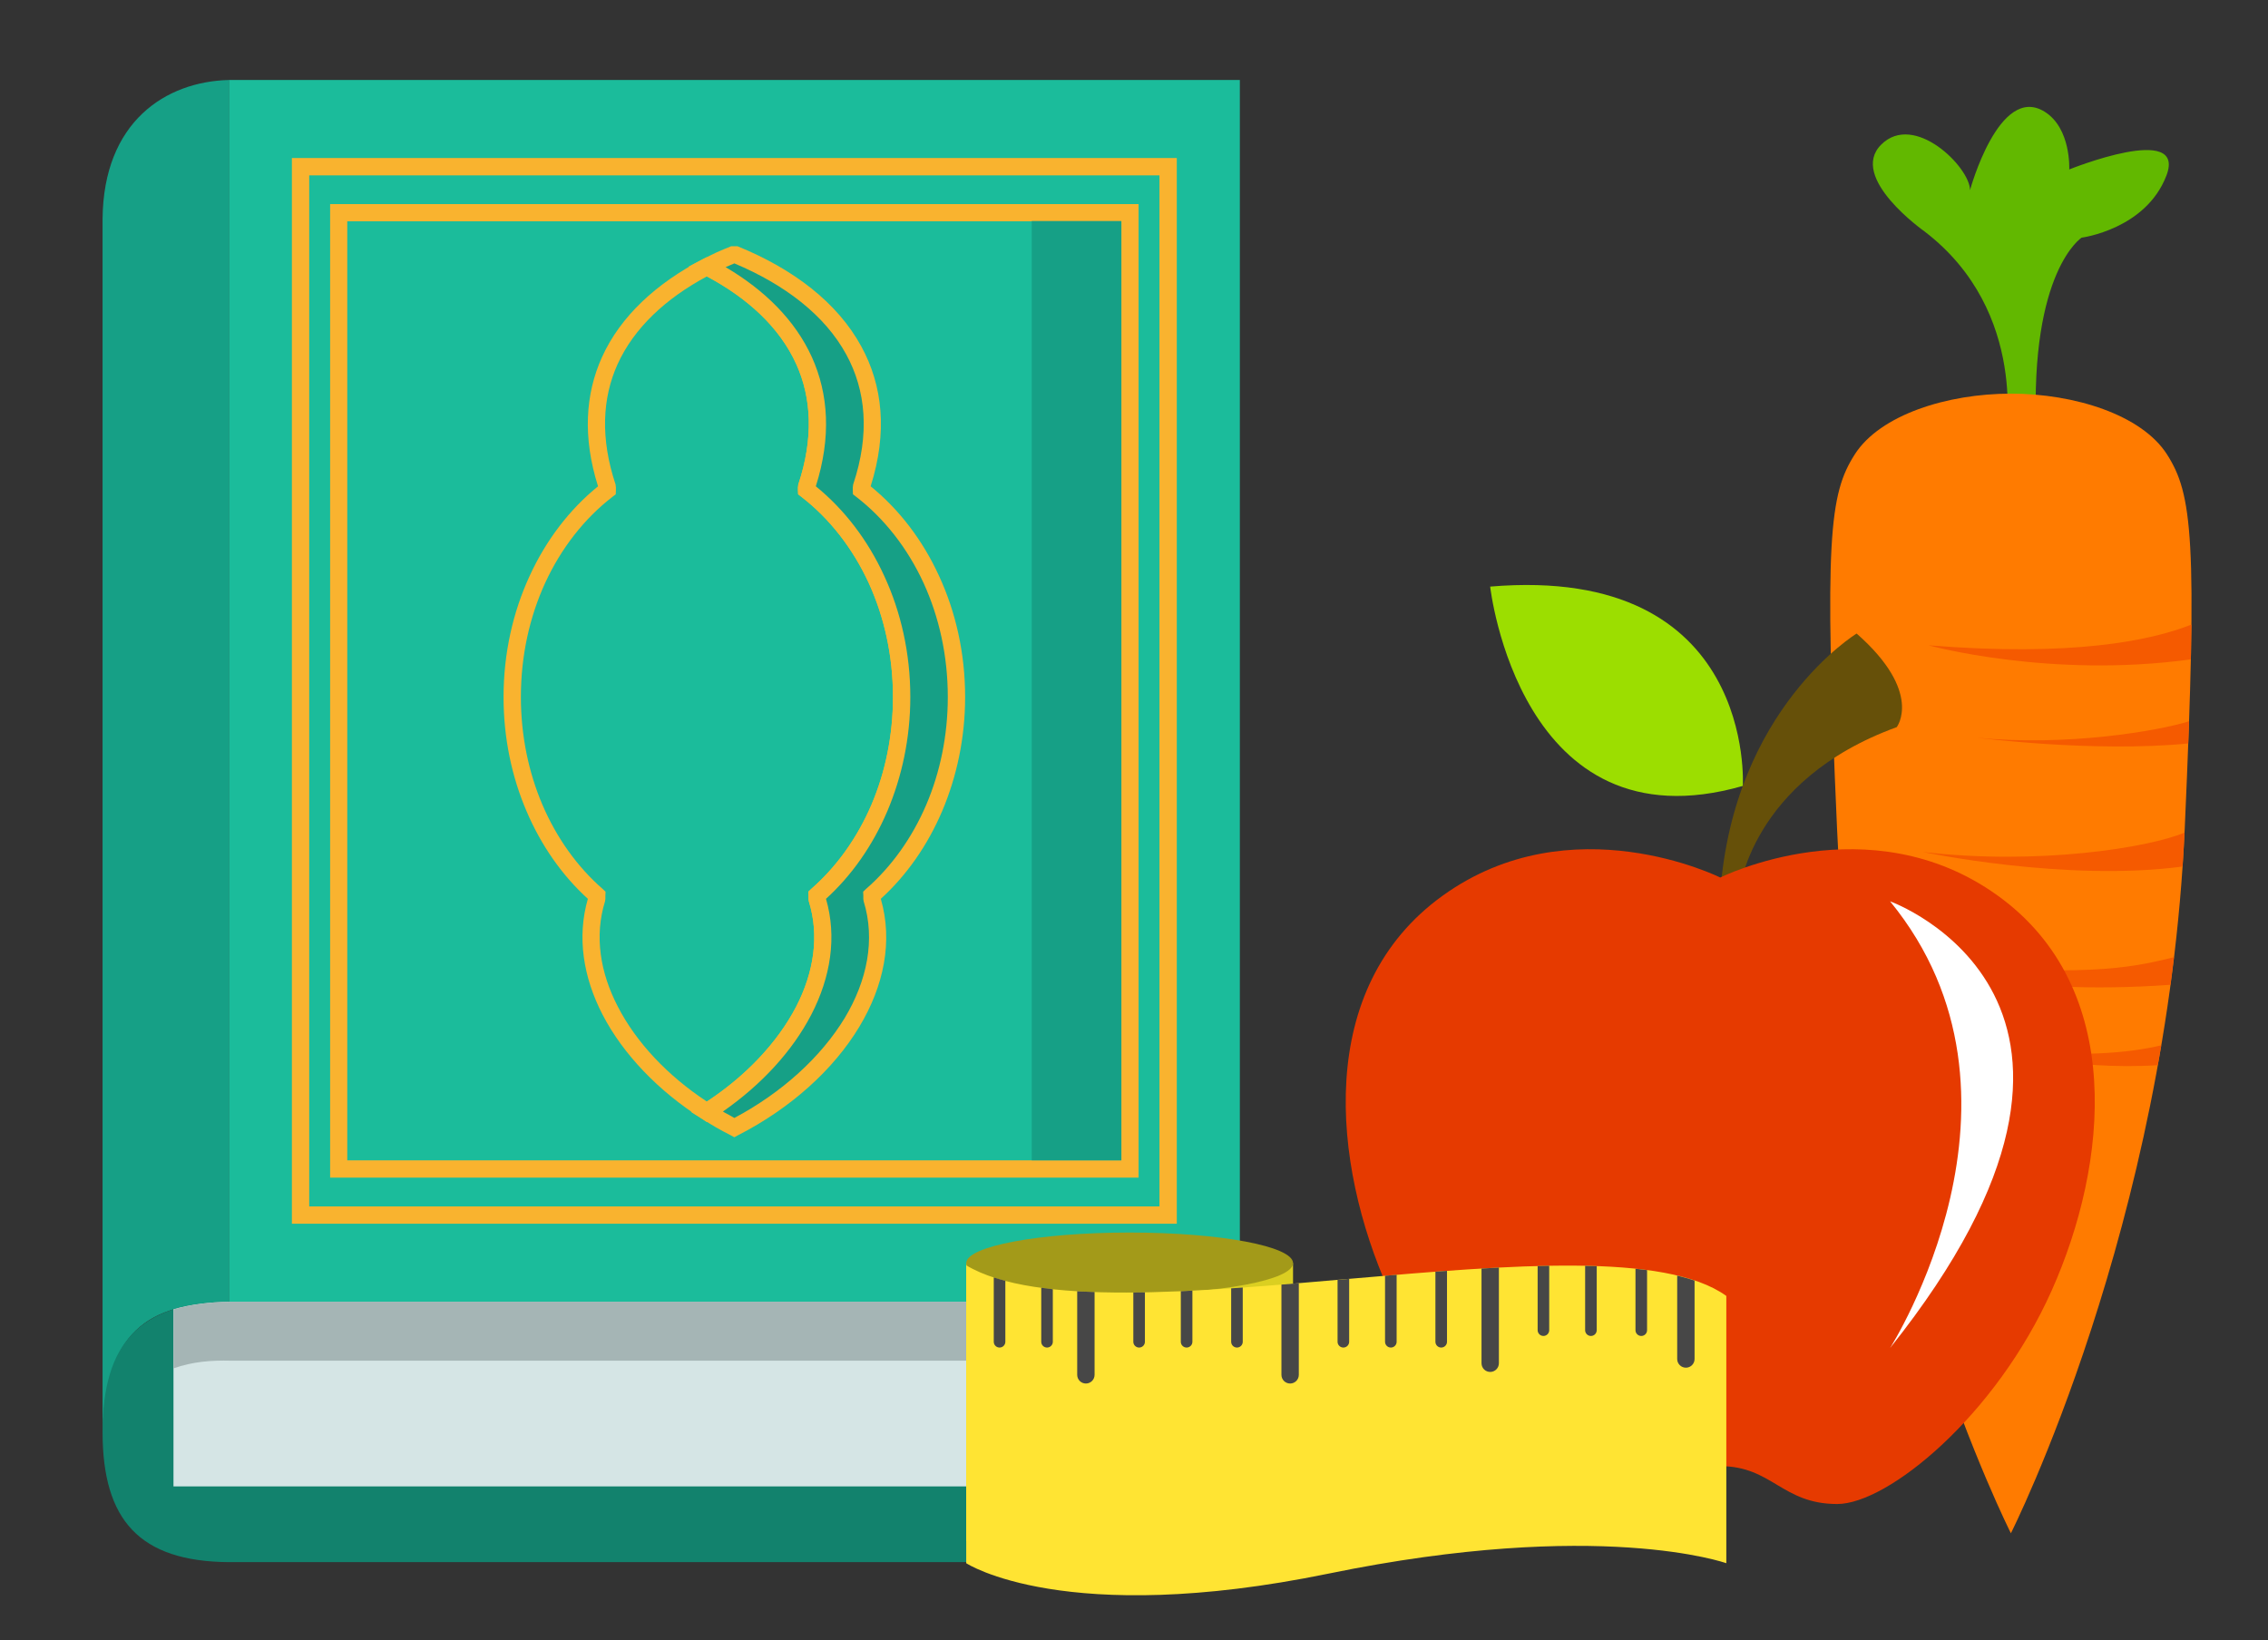 <?xml version="1.0" encoding="utf-8"?>
<!-- Generator: Adobe Illustrator 17.0.0, SVG Export Plug-In . SVG Version: 6.00 Build 0)  -->
<!DOCTYPE svg PUBLIC "-//W3C//DTD SVG 1.1//EN" "http://www.w3.org/Graphics/SVG/1.1/DTD/svg11.dtd">
<svg version="1.1" id="Layer_1" xmlns="http://www.w3.org/2000/svg" xmlns:xlink="http://www.w3.org/1999/xlink" x="0px" y="0px"
	 width="140.708px" height="101.77px" viewBox="0 0 140.708 101.77" enable-background="new 0 0 140.708 101.77"
	 xml:space="preserve">
<rect x="0" y="0" width="140.708" height="101.77" fill="#333333" stroke="none"/>
<rect x="14.198" y="4.963" fill-rule="evenodd" clip-rule="evenodd" fill="#1BBC9B" width="62.723" height="75.809"/>
<path fill-rule="evenodd" clip-rule="evenodd" fill="#16A086" d="M14.198,4.963c-3.912,0.1-7.78,2.582-7.835,8.621
	c0,25.278,0,50.544,0,75.82c0-7.568,3.612-8.466,7.835-8.632C14.198,55.506,14.198,30.229,14.198,4.963L14.198,4.963z"/>
<path fill-rule="evenodd" clip-rule="evenodd" fill="#12826D" d="M76.921,88.851v-8.079c-20.911,0-41.823,0-62.723,0
	c-5.552,0.045-7.835,2.616-7.835,8.079s2.283,8.034,7.835,8.078c20.9,0,41.813,0,62.723,0V88.851z"/>
<path fill-rule="evenodd" clip-rule="evenodd" fill="#D5E5E5" d="M10.762,81.238c1.064-0.31,2.228-0.443,3.436-0.466h60.275V92.23
	h-63.71C10.762,88.563,10.762,84.906,10.762,81.238L10.762,81.238z"/>
<rect x="18.641" y="10.337" fill-rule="evenodd" clip-rule="evenodd" fill="#1BBC9B" width="53.836" height="65.049"/>
<path fill="#F9B32F" d="M18.641,9.805h53.836h0.532v0.532v65.049v0.543h-0.532H18.641h-0.532v-0.543V10.337V9.805H18.641z
	 M71.934,10.881h-52.75v63.974h52.75V10.881z"/>
<rect x="21.013" y="13.196" fill-rule="evenodd" clip-rule="evenodd" fill="#1BBC9B" width="49.094" height="59.342"/>
<path fill="#F9B32F" d="M21.013,12.665h49.094h0.531v0.532v59.342v0.532h-0.531H21.013h-0.532v-0.532V13.196v-0.532H21.013z
	 M69.574,13.728H21.545v58.268h48.029V13.728z"/>
<path fill="#F9B32F" d="M43.576,69.435c-2.737-1.739-4.921-4.023-6.195-6.482c-1.197-2.317-1.596-4.81-0.909-7.181
	c-1.595-1.451-2.892-3.302-3.801-5.43c-0.92-2.139-1.43-4.554-1.43-7.091c0-2.726,0.588-5.286,1.618-7.514
	c1.02-2.227,2.482-4.133,4.244-5.562c-0.964-3.048-0.787-5.73,0.244-8.013c1.152-2.548,3.38-4.587,6.262-6.084l0.243-0.122
	l0.255,0.122c2.882,1.496,5.109,3.535,6.261,6.084c1.031,2.283,1.208,4.964,0.244,8.013c1.761,1.43,3.224,3.335,4.244,5.562
	c1.031,2.228,1.618,4.788,1.618,7.514c0,2.537-0.521,4.953-1.43,7.091c-0.908,2.128-2.205,3.979-3.801,5.43
	c0.687,2.372,0.288,4.865-0.909,7.181c-1.274,2.46-3.458,4.743-6.195,6.482l-0.289,0.189L43.576,69.435z M38.334,62.465
	c1.141,2.217,3.08,4.278,5.518,5.884c2.449-1.607,4.389-3.668,5.541-5.884c1.097-2.127,1.452-4.399,0.788-6.538l-0.022-0.144v-0.211
	l-0.012-0.243l0.189-0.178c1.562-1.363,2.848-3.158,3.735-5.231c0.853-2.005,1.329-4.277,1.329-6.67
	c0-2.572-0.543-4.976-1.506-7.082c-0.998-2.161-2.438-4.001-4.178-5.342l-0.199-0.155l-0.012-0.254v-0.167l0.022-0.188
	c0.953-2.87,0.82-5.363-0.121-7.457c-1.02-2.261-2.982-4.079-5.553-5.452c-2.56,1.373-4.521,3.202-5.541,5.452
	c-0.942,2.094-1.075,4.587-0.122,7.457l0.022,0.188v0.167l-0.011,0.254l-0.2,0.155c-1.74,1.341-3.181,3.18-4.178,5.342
	c-0.964,2.105-1.507,4.51-1.507,7.082c0,2.393,0.477,4.665,1.33,6.67c0.886,2.073,2.172,3.868,3.735,5.231l0.188,0.178l-0.011,0.243
	v0.211l-0.022,0.144C36.871,58.066,37.226,60.338,38.334,62.465L38.334,62.465z"/>
<rect x="64.011" y="13.717" fill-rule="evenodd" clip-rule="evenodd" fill="#16A086" width="5.552" height="58.279"/>
<path fill-rule="evenodd" clip-rule="evenodd" fill="#16A086" d="M53.438,30.229v0.177c3.557,2.726,5.907,7.458,5.907,12.844
	c0,5.042-2.072,9.519-5.252,12.312v0.21c1.606,5.198-2.383,11.037-8.534,14.196c-0.587-0.31-1.152-0.632-1.707-0.975
	c5.165-3.292,8.289-8.522,6.838-13.221v-0.21c3.18-2.793,5.253-7.27,5.253-12.312c0-5.386-2.349-10.118-5.906-12.844v-0.177
	c2.095-6.306-0.853-10.927-6.184-13.675c0.544-0.288,1.119-0.543,1.707-0.787C51.92,18.372,55.755,23.27,53.438,30.229
	L53.438,30.229z"/>
<path fill="#F9B32F" d="M52.907,30.417v-0.167l0.023-0.188c1.053-3.147,0.786-5.84-0.422-8.056c-1.33-2.449-3.812-4.344-6.948-5.663
	c-0.177,0.078-0.365,0.156-0.543,0.233c2.449,1.441,4.323,3.313,5.353,5.585c1.031,2.283,1.208,4.964,0.244,8.013
	c1.761,1.43,3.224,3.335,4.244,5.562c1.031,2.228,1.618,4.788,1.618,7.514c0,2.537-0.521,4.953-1.43,7.091
	c-0.908,2.128-2.205,3.979-3.801,5.43c0.687,2.372,0.288,4.865-0.909,7.181c-1.164,2.25-3.081,4.343-5.486,6.017l0.111,0.067
	c0.21,0.11,0.41,0.221,0.598,0.332c2.959-1.574,5.375-3.779,6.849-6.205c1.396-2.328,1.906-4.865,1.175-7.237l-0.022-0.144v-0.211
	l-0.011-0.243l0.188-0.178c1.563-1.363,2.848-3.158,3.734-5.231c0.853-2.005,1.33-4.277,1.33-6.67c0-2.572-0.543-4.976-1.507-7.082
	c-0.997-2.161-2.438-4.001-4.178-5.342l-0.2-0.155L52.907,30.417z M54.015,30.174c1.762,1.43,3.225,3.335,4.244,5.562
	c1.031,2.228,1.618,4.788,1.618,7.514c0,2.537-0.521,4.953-1.43,7.091c-0.91,2.128-2.206,3.979-3.802,5.43
	c0.765,2.638,0.188,5.408-1.33,7.935c-1.607,2.671-4.267,5.064-7.513,6.727l-0.244,0.133l-0.243-0.133
	c-0.322-0.166-0.621-0.321-0.887-0.477c-0.266-0.155-0.554-0.332-0.853-0.521l-0.709-0.443l0.709-0.454
	c2.571-1.64,4.621-3.779,5.818-6.073c1.097-2.127,1.452-4.399,0.788-6.538l-0.022-0.144v-0.211l-0.012-0.243l0.189-0.178
	c1.562-1.363,2.848-3.158,3.735-5.231c0.853-2.005,1.329-4.277,1.329-6.67c0-2.572-0.543-4.976-1.506-7.082
	c-0.998-2.161-2.438-4.001-4.178-5.342l-0.199-0.155l-0.012-0.254v-0.167l0.022-0.188c0.953-2.87,0.82-5.363-0.121-7.457
	c-1.053-2.328-3.103-4.2-5.796-5.585L42.7,16.554l0.909-0.476c0.277-0.144,0.554-0.277,0.853-0.421
	c0.288-0.122,0.587-0.256,0.897-0.377h0.399c3.457,1.407,6.195,3.491,7.679,6.217C54.758,23.912,55.079,26.816,54.015,30.174
	L54.015,30.174z"/>
<path fill-rule="evenodd" clip-rule="evenodd" fill="#A5B5B5" d="M10.762,81.249c1.119-0.321,2.294-0.454,3.491-0.477h60.22v3.657
	c-20.047,0-40.095,0-60.142,0c-1.197-0.033-2.383,0.056-3.568,0.477C10.762,83.687,10.762,82.468,10.762,81.249L10.762,81.249z"/>
<g>
	<path fill="#62B800" d="M124.402,27.313c0,0,1.539-7.95-5.001-12.951c0,0-4.745-3.334-2.693-5.386
		c2.052-2.052,5.514,1.411,5.514,2.821c0,0,1.798-6.607,4.616-4.873c1.667,1.026,1.539,3.59,1.539,3.59s7.309-2.949,6.027,0.385
		c-1.282,3.334-5.258,3.847-5.258,3.847s-3.206,2.052-2.821,11.926L124.402,27.313z"/>
	<path fill="#FF7B00" d="M134.439,28.191c-1.575-2.459-5.746-3.766-9.683-3.766c-3.937,0-8.108,1.307-9.683,3.766
		c-1.575,2.46-1.908,5.233-1.102,23.212c1.102,24.595,10.786,43.733,10.786,43.733s9.683-19.138,10.785-43.733
		C136.347,33.424,136.013,30.651,134.439,28.191z"/>
	<g>
		<path fill="#F55A00" d="M119.305,52.865c0,0,8.853,1.871,16.102,0.903c0.047-0.697,0.086-1.399,0.119-2.105
			C133.286,52.603,126.456,53.695,119.305,52.865z"/>
		<path fill="#F55A00" d="M122.626,45.771c0,0,7.269,0.938,13.134,0.36c0.018-0.472,0.035-0.931,0.05-1.376
			C133.911,45.35,128.229,46.33,122.626,45.771z"/>
		<path fill="#F55A00" d="M119.647,40.041c0,0,7.508,2.075,16.274,0.872c0.017-0.769,0.029-1.489,0.036-2.159
			C133.387,39.772,128.529,40.756,119.647,40.041z"/>
		<path fill="#F55A00" d="M134.655,61.106c0.077-0.566,0.149-1.137,0.218-1.712c-3.004,0.747-5.48,1.179-16.021,0.414
			C118.852,59.808,124.36,61.842,134.655,61.106z"/>
		<path fill="#F55A00" d="M124.085,65.141c0,0,4.36,1.294,9.784,0.952c0.074-0.408,0.146-0.818,0.216-1.232
			C132.103,65.338,128.967,65.628,124.085,65.141z"/>
	</g>
</g>
<g>
	<path fill="#665009" d="M107.887,55.404c0,0,0.664-6.968,9.788-10.286c0,0,1.659-2.157-2.488-5.807c0,0-7.632,4.645-8.461,16.093
		H107.887z"/>
	<path fill="#9CDE00" d="M108.125,48.766c0,0,0.839-13.768-15.674-12.368C92.452,36.398,94.272,52.738,108.125,48.766z"/>
	<path fill="#E63A00" d="M89.513,55.569c7.976-5.737,17.212-1.119,17.212-1.119s9.236-4.618,17.212,1.119
		c7.976,5.737,6.857,16.652,3.359,24.489c-3.498,7.836-10.186,13.264-13.315,13.264c-3.427,0.001-4.037-2.349-7.256-2.349
		c-3.219,0-3.829,2.349-7.256,2.349c-3.129,0-9.816-5.427-13.315-13.264C82.656,72.221,81.537,61.306,89.513,55.569z"/>
	<path fill="#FFFFFF" d="M117.261,55.926c0,0,17.179,6.163,0,27.717C117.261,83.643,127.206,68.063,117.261,55.926z"/>
	<g>
		<rect x="59.944" y="78.376" fill="#DBCF21" width="20.277" height="17.244"/>
		<ellipse fill="#A39A19" cx="70.083" cy="78.376" rx="10.138" ry="1.899"/>
		<path fill="#FFE433" d="M59.944,96.995c0,0,6.097,4.008,22.476,0.646c16.818-3.453,24.682-0.646,24.682-0.646V80.411
			c-7.591-5.461-38.578,3.224-47.157-1.899V96.995z"/>
		<g>
			<path fill="#474747" d="M76.742,83.614c0.199,0,0.359-0.161,0.359-0.359V79.89c-0.24,0.017-0.48,0.034-0.719,0.05v3.314
				C76.383,83.453,76.543,83.614,76.742,83.614z"/>
			<path fill="#474747" d="M79.501,79.707v5.6c0,0.298,0.242,0.539,0.539,0.539c0.298,0,0.539-0.242,0.539-0.539v-5.688
				C80.219,79.649,79.86,79.677,79.501,79.707z"/>
			<path fill="#474747" d="M70.672,83.614c0.199,0,0.359-0.161,0.359-0.359v-3.068c-0.242,0.005-0.481,0.008-0.719,0.01v3.058
				C70.312,83.453,70.473,83.614,70.672,83.614z"/>
			<path fill="#474747" d="M73.618,83.614c0.199,0,0.359-0.161,0.359-0.359v-3.173c-0.24,0.012-0.482,0.026-0.719,0.036v3.137
				C73.258,83.453,73.419,83.614,73.618,83.614z"/>
			<path fill="#474747" d="M98.702,82.895c0.199,0,0.359-0.161,0.359-0.359v-3.974c-0.235-0.008-0.478-0.012-0.719-0.017v3.991
				C98.342,82.734,98.503,82.895,98.702,82.895z"/>
			<path fill="#474747" d="M104.054,79.151v5.173c0,0.298,0.242,0.539,0.539,0.539c0.298,0,0.539-0.242,0.539-0.539v-4.867
				C104.793,79.343,104.433,79.241,104.054,79.151z"/>
			<path fill="#474747" d="M101.826,82.895c0.199,0,0.359-0.161,0.359-0.359v-3.727c-0.233-0.031-0.476-0.056-0.719-0.082v3.809
				C101.466,82.734,101.627,82.895,101.826,82.895z"/>
			<path fill="#474747" d="M64.959,83.614c0.199,0,0.359-0.161,0.359-0.359v-3.26c-0.247-0.027-0.482-0.06-0.719-0.092v3.352
				C64.599,83.453,64.76,83.614,64.959,83.614z"/>
			<path fill="#474747" d="M95.396,78.559v3.976c0,0.199,0.161,0.359,0.359,0.359c0.199,0,0.359-0.161,0.359-0.359v-3.996
				C95.879,78.543,95.636,78.552,95.396,78.559z"/>
			<path fill="#474747" d="M62.013,83.614c0.199,0,0.359-0.161,0.359-0.359v-3.785c-0.246-0.065-0.49-0.131-0.719-0.207v3.992
				C61.654,83.453,61.814,83.614,62.013,83.614z"/>
			<path fill="#474747" d="M83.343,83.614c0.199,0,0.359-0.161,0.359-0.359v-3.903c-0.24,0.021-0.479,0.041-0.719,0.062v3.841
				C82.983,83.453,83.144,83.614,83.343,83.614z"/>
			<path fill="#474747" d="M66.83,80.121v5.186c0,0.298,0.242,0.539,0.539,0.539c0.298,0,0.539-0.242,0.539-0.539v-5.14
				C67.545,80.154,67.18,80.142,66.83,80.121z"/>
			<path fill="#474747" d="M92.453,85.127c0.298,0,0.539-0.242,0.539-0.539v-5.937c-0.356,0.018-0.717,0.04-1.078,0.062v5.875
				C91.914,84.886,92.155,85.127,92.453,85.127z"/>
			<path fill="#474747" d="M86.289,83.614c0.199,0,0.359-0.161,0.359-0.359v-4.155c-0.24,0.02-0.479,0.04-0.719,0.06v4.095
				C85.929,83.453,86.09,83.614,86.289,83.614z"/>
			<path fill="#474747" d="M89.413,83.614c0.199,0,0.36-0.161,0.36-0.359v-4.4c-0.239,0.017-0.478,0.034-0.719,0.053v4.347
				C89.054,83.453,89.214,83.614,89.413,83.614z"/>
		</g>
	</g>
</g>
</svg>
